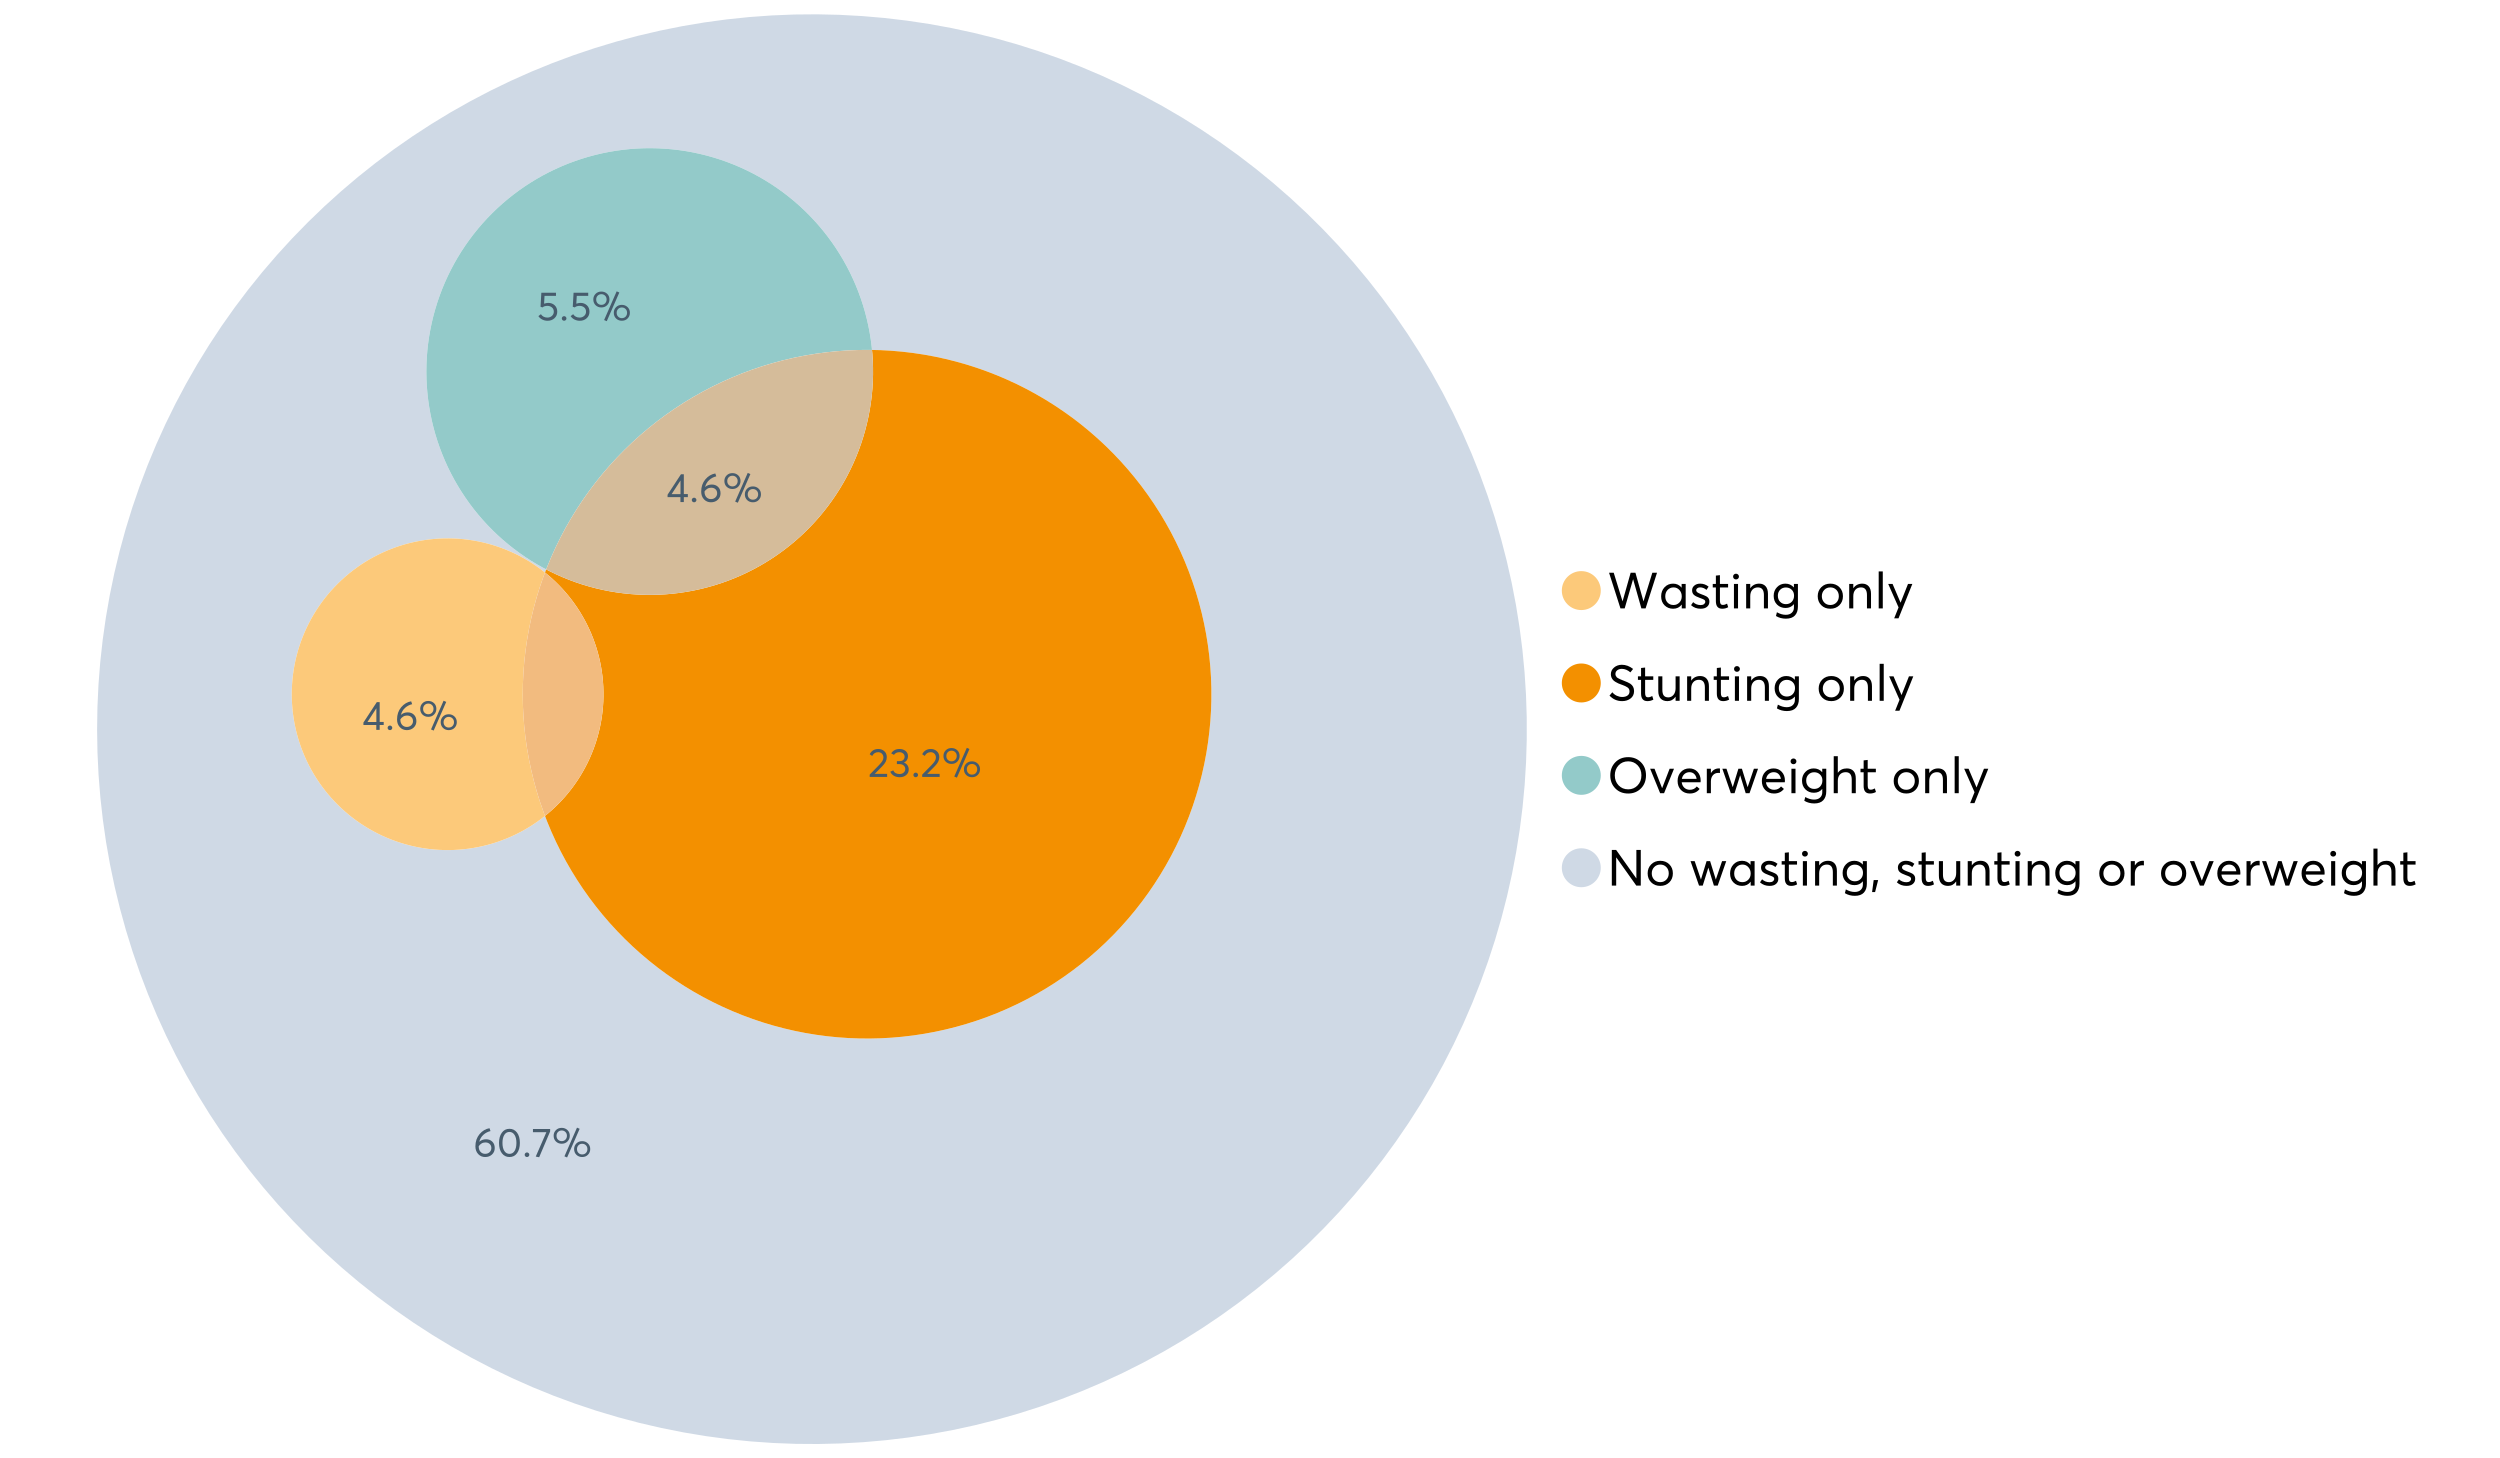 <?xml version="1.0" encoding="UTF-8"?>
<svg xmlns="http://www.w3.org/2000/svg" xmlns:xlink="http://www.w3.org/1999/xlink" width="1234.286pt" height="720pt" viewBox="0 0 1234.286 720" version="1.1">
<defs>
<g>
<symbol overflow="visible" id="glyph0-0">
<path style="stroke:none;" d=""/>
</symbol>
<symbol overflow="visible" id="glyph0-1">
<path style="stroke:none;" d="M 22.234 -17.609 L 24.547 -17.609 L 18.906 0 L 16.828 0 L 12.75 -14.438 L 12.734 -14.438 L 8.578 0 L 6.5 0 L 0.875 -17.609 L 3.172 -17.609 L 7.516 -3.547 L 7.562 -3.547 L 11.531 -17.609 L 13.891 -17.609 L 17.859 -3.5 L 17.891 -3.5 Z M 22.234 -17.609 "/>
</symbol>
<symbol overflow="visible" id="glyph0-2">
<path style="stroke:none;" d="M 11.297 -12.078 L 13.297 -12.078 L 13.297 0 L 11.359 0 L 11.359 -1.906 L 11.344 -1.906 C 10.312 -0.531 8.906 0.156 7.125 0.156 C 5.414 0.156 4 -0.406 2.875 -1.531 C 1.75 -2.656 1.188 -4.129 1.188 -5.953 C 1.188 -7.742 1.742 -9.238 2.859 -10.438 C 3.984 -11.633 5.395 -12.234 7.094 -12.234 C 8.812 -12.234 10.203 -11.578 11.266 -10.266 L 11.297 -10.266 Z M 7.297 -1.688 C 8.422 -1.688 9.379 -2.086 10.172 -2.891 C 10.961 -3.691 11.359 -4.711 11.359 -5.953 C 11.359 -7.191 10.973 -8.238 10.203 -9.094 C 9.441 -9.945 8.477 -10.375 7.312 -10.375 C 6.156 -10.375 5.18 -9.961 4.391 -9.141 C 3.609 -8.328 3.219 -7.266 3.219 -5.953 C 3.219 -4.711 3.594 -3.691 4.344 -2.891 C 5.102 -2.086 6.086 -1.688 7.297 -1.688 Z M 7.297 -1.688 "/>
</symbol>
<symbol overflow="visible" id="glyph0-3">
<path style="stroke:none;" d="M 5.609 0.156 C 3.734 0.156 2.156 -0.426 0.875 -1.594 L 1.906 -3.094 C 2.945 -2.133 4.18 -1.656 5.609 -1.656 C 6.305 -1.656 6.859 -1.812 7.266 -2.125 C 7.68 -2.445 7.891 -2.832 7.891 -3.281 C 7.891 -3.738 7.688 -4.086 7.281 -4.328 C 6.875 -4.566 6.164 -4.859 5.156 -5.203 C 5.094 -5.223 5.047 -5.242 5.016 -5.266 C 3.836 -5.672 2.938 -6.141 2.312 -6.672 C 1.695 -7.203 1.391 -7.973 1.391 -8.984 C 1.391 -9.91 1.766 -10.68 2.516 -11.297 C 3.266 -11.922 4.223 -12.234 5.391 -12.234 C 6.922 -12.234 8.301 -11.738 9.531 -10.75 L 8.484 -9.156 C 7.523 -9.977 6.457 -10.391 5.281 -10.391 C 4.801 -10.391 4.367 -10.258 3.984 -10 C 3.609 -9.738 3.422 -9.398 3.422 -8.984 C 3.422 -8.555 3.609 -8.207 3.984 -7.938 C 4.359 -7.676 4.93 -7.395 5.703 -7.094 C 5.836 -7.039 6.082 -6.945 6.438 -6.812 C 6.789 -6.688 7.023 -6.598 7.141 -6.547 C 7.254 -6.492 7.453 -6.406 7.734 -6.281 C 8.016 -6.164 8.207 -6.078 8.312 -6.016 C 8.414 -5.961 8.566 -5.867 8.766 -5.734 C 8.973 -5.598 9.113 -5.477 9.188 -5.375 C 9.258 -5.281 9.359 -5.148 9.484 -4.984 C 9.609 -4.816 9.695 -4.656 9.75 -4.5 C 9.801 -4.344 9.844 -4.16 9.875 -3.953 C 9.906 -3.742 9.922 -3.523 9.922 -3.297 C 9.922 -2.305 9.547 -1.484 8.797 -0.828 C 8.055 -0.172 6.992 0.156 5.609 0.156 Z M 5.609 0.156 "/>
</symbol>
<symbol overflow="visible" id="glyph0-4">
<path style="stroke:none;" d="M 5.328 0.156 C 3.234 0.156 2.188 -1.094 2.188 -3.594 L 2.188 -10.344 L 0.641 -10.344 L 0.641 -12.078 L 2.188 -12.078 L 2.188 -16.203 L 4.188 -16.422 L 4.188 -12.078 L 8.219 -12.078 L 8.219 -10.344 L 4.188 -10.344 L 4.188 -3.891 C 4.188 -3.148 4.297 -2.602 4.516 -2.25 C 4.742 -1.906 5.133 -1.734 5.688 -1.734 C 6.312 -1.734 6.988 -1.941 7.719 -2.359 L 8.266 -0.594 C 7.367 -0.094 6.391 0.156 5.328 0.156 Z M 5.328 0.156 "/>
</symbol>
<symbol overflow="visible" id="glyph0-5">
<path style="stroke:none;" d="M 3.094 -14.312 C 2.688 -14.312 2.344 -14.445 2.062 -14.719 C 1.789 -15 1.656 -15.336 1.656 -15.734 C 1.656 -16.129 1.789 -16.461 2.062 -16.734 C 2.344 -17.004 2.688 -17.141 3.094 -17.141 C 3.5 -17.141 3.844 -17 4.125 -16.719 C 4.406 -16.438 4.547 -16.109 4.547 -15.734 C 4.547 -15.336 4.406 -15 4.125 -14.719 C 3.844 -14.445 3.5 -14.312 3.094 -14.312 Z M 2.078 0 L 2.078 -12.078 L 4.094 -12.078 L 4.094 0 Z M 2.078 0 "/>
</symbol>
<symbol overflow="visible" id="glyph0-6">
<path style="stroke:none;" d="M 8.344 -12.234 C 9.676 -12.234 10.727 -11.805 11.5 -10.953 C 12.281 -10.098 12.672 -8.836 12.672 -7.172 L 12.672 0 L 10.672 0 L 10.672 -6.594 C 10.672 -9.113 9.688 -10.375 7.719 -10.375 C 6.562 -10.375 5.641 -9.988 4.953 -9.219 C 4.266 -8.445 3.922 -7.383 3.922 -6.031 L 3.922 0 L 1.906 0 L 1.906 -12.078 L 3.922 -12.078 L 3.922 -9.969 L 3.938 -9.969 C 5 -11.477 6.469 -12.234 8.344 -12.234 Z M 8.344 -12.234 "/>
</symbol>
<symbol overflow="visible" id="glyph0-7">
<path style="stroke:none;" d="M 11.094 -12.078 L 13.078 -12.078 L 13.078 -0.922 C 13.078 0.93 12.594 2.391 11.625 3.453 C 10.656 4.523 9.16 5.062 7.141 5.062 C 5.328 5.062 3.691 4.625 2.234 3.75 L 2.703 1.891 C 4.211 2.734 5.66 3.156 7.047 3.156 C 8.348 3.156 9.348 2.816 10.047 2.141 C 10.754 1.473 11.109 0.629 11.109 -0.391 L 11.109 -2.078 L 11.062 -2.078 C 10.051 -0.836 8.688 -0.219 6.969 -0.219 C 5.312 -0.219 3.922 -0.77 2.797 -1.875 C 1.672 -2.988 1.109 -4.43 1.109 -6.203 C 1.109 -7.922 1.66 -9.352 2.766 -10.5 C 3.867 -11.656 5.238 -12.234 6.875 -12.234 C 8.57 -12.234 9.961 -11.617 11.047 -10.391 L 11.094 -10.391 Z M 7.125 -2.109 C 8.332 -2.109 9.305 -2.5 10.047 -3.281 C 10.797 -4.07 11.172 -5.078 11.172 -6.297 C 11.172 -7.492 10.785 -8.469 10.016 -9.219 C 9.242 -9.969 8.281 -10.344 7.125 -10.344 C 5.977 -10.344 5.031 -9.957 4.281 -9.188 C 3.539 -8.426 3.172 -7.457 3.172 -6.281 C 3.172 -5.02 3.551 -4.008 4.312 -3.25 C 5.07 -2.488 6.008 -2.109 7.125 -2.109 Z M 7.125 -2.109 "/>
</symbol>
<symbol overflow="visible" id="glyph0-8">
<path style="stroke:none;" d=""/>
</symbol>
<symbol overflow="visible" id="glyph0-9">
<path style="stroke:none;" d="M 7.422 0.156 C 5.566 0.156 4.062 -0.43 2.906 -1.609 C 1.75 -2.785 1.172 -4.258 1.172 -6.031 C 1.172 -7.801 1.75 -9.273 2.906 -10.453 C 4.062 -11.641 5.566 -12.234 7.422 -12.234 C 9.203 -12.234 10.68 -11.656 11.859 -10.5 C 13.035 -9.344 13.625 -7.852 13.625 -6.031 C 13.625 -4.207 13.035 -2.719 11.859 -1.562 C 10.68 -0.414 9.203 0.156 7.422 0.156 Z M 7.422 -1.688 C 8.598 -1.688 9.586 -2.094 10.391 -2.906 C 11.191 -3.727 11.594 -4.77 11.594 -6.031 C 11.594 -7.301 11.191 -8.344 10.391 -9.156 C 9.598 -9.969 8.609 -10.375 7.422 -10.375 C 6.18 -10.375 5.164 -9.953 4.375 -9.109 C 3.594 -8.273 3.203 -7.242 3.203 -6.016 C 3.203 -4.797 3.594 -3.77 4.375 -2.938 C 5.164 -2.102 6.18 -1.688 7.422 -1.688 Z M 7.422 -1.688 "/>
</symbol>
<symbol overflow="visible" id="glyph0-10">
<path style="stroke:none;" d="M 2.078 0 L 2.078 -18.266 L 4.094 -18.266 L 4.094 0 Z M 2.078 0 "/>
</symbol>
<symbol overflow="visible" id="glyph0-11">
<path style="stroke:none;" d="M 10.344 -12.078 L 12.484 -12.078 L 5.656 4.906 L 3.516 4.906 L 5.688 -0.5 L 0.578 -12.078 L 2.734 -12.078 L 6.656 -2.875 L 6.703 -2.875 Z M 10.344 -12.078 "/>
</symbol>
<symbol overflow="visible" id="glyph0-12">
<path style="stroke:none;" d="M 7.344 0.156 C 4.875 0.156 2.789 -0.754 1.094 -2.578 L 2.484 -4.219 C 3.098 -3.457 3.844 -2.879 4.719 -2.484 C 5.594 -2.086 6.477 -1.891 7.375 -1.891 C 8.457 -1.891 9.328 -2.129 9.984 -2.609 C 10.641 -3.086 10.969 -3.75 10.969 -4.594 C 10.969 -5.051 10.891 -5.445 10.734 -5.781 C 10.578 -6.113 10.305 -6.406 9.922 -6.656 C 9.547 -6.914 9.176 -7.125 8.812 -7.281 C 8.457 -7.438 7.953 -7.641 7.297 -7.891 C 7.18 -7.941 7.086 -7.973 7.016 -7.984 C 6.367 -8.223 5.844 -8.426 5.438 -8.594 C 5.039 -8.77 4.582 -9.016 4.062 -9.328 C 3.539 -9.641 3.133 -9.957 2.844 -10.281 C 2.551 -10.602 2.297 -11.008 2.078 -11.5 C 1.867 -11.988 1.766 -12.531 1.766 -13.125 C 1.766 -14.438 2.285 -15.535 3.328 -16.422 C 4.367 -17.316 5.641 -17.773 7.141 -17.797 C 9.129 -17.797 10.992 -17.109 12.734 -15.734 L 11.406 -14.047 C 10.039 -15.203 8.617 -15.781 7.141 -15.781 C 6.285 -15.781 5.551 -15.551 4.938 -15.094 C 4.32 -14.645 4.016 -14.02 4.016 -13.219 C 4.016 -12.895 4.082 -12.594 4.219 -12.312 C 4.352 -12.039 4.5 -11.816 4.656 -11.641 C 4.82 -11.473 5.113 -11.281 5.531 -11.062 C 5.945 -10.852 6.273 -10.691 6.516 -10.578 C 6.754 -10.473 7.172 -10.305 7.766 -10.078 C 9.586 -9.379 10.785 -8.832 11.359 -8.438 C 12.598 -7.594 13.219 -6.383 13.219 -4.812 C 13.219 -3.258 12.645 -2.039 11.5 -1.156 C 10.352 -0.281 8.969 0.156 7.344 0.156 Z M 7.344 0.156 "/>
</symbol>
<symbol overflow="visible" id="glyph0-13">
<path style="stroke:none;" d="M 10.203 -12.078 L 12.203 -12.078 L 12.203 0 L 10.203 0 L 10.203 -2.016 L 10.172 -2.016 C 9.16 -0.566 7.836 0.156 6.203 0.156 C 4.766 0.156 3.645 -0.258 2.844 -1.094 C 2.051 -1.938 1.656 -3.203 1.656 -4.891 L 1.656 -12.078 L 3.672 -12.078 L 3.672 -5.453 C 3.672 -4.117 3.914 -3.156 4.406 -2.562 C 4.895 -1.977 5.633 -1.688 6.625 -1.688 C 7.613 -1.688 8.457 -2.094 9.156 -2.906 C 9.852 -3.727 10.203 -4.836 10.203 -6.234 Z M 10.203 -12.078 "/>
</symbol>
<symbol overflow="visible" id="glyph0-14">
<path style="stroke:none;" d="M 10.328 0.156 C 7.711 0.156 5.582 -0.691 3.938 -2.391 C 2.289 -4.086 1.469 -6.223 1.469 -8.797 C 1.469 -11.379 2.289 -13.523 3.938 -15.234 C 5.582 -16.941 7.711 -17.797 10.328 -17.797 C 12.836 -17.797 14.926 -16.961 16.594 -15.297 C 18.27 -13.629 19.109 -11.469 19.109 -8.812 C 19.109 -6.164 18.27 -4.008 16.594 -2.344 C 14.926 -0.676 12.836 0.156 10.328 0.156 Z M 10.328 -1.906 C 12.172 -1.906 13.719 -2.555 14.969 -3.859 C 16.219 -5.16 16.844 -6.812 16.844 -8.812 C 16.844 -10.82 16.219 -12.477 14.969 -13.781 C 13.719 -15.082 12.172 -15.734 10.328 -15.734 C 8.391 -15.734 6.801 -15.066 5.562 -13.734 C 4.32 -12.398 3.703 -10.754 3.703 -8.797 C 3.703 -6.848 4.32 -5.211 5.562 -3.891 C 6.801 -2.566 8.391 -1.906 10.328 -1.906 Z M 10.328 -1.906 "/>
</symbol>
<symbol overflow="visible" id="glyph0-15">
<path style="stroke:none;" d="M 10.203 -12.078 L 12.375 -12.078 L 7.469 0 L 5.531 0 L 0.594 -12.078 L 2.75 -12.078 L 6.469 -2.562 L 6.547 -2.562 Z M 10.203 -12.078 "/>
</symbol>
<symbol overflow="visible" id="glyph0-16">
<path style="stroke:none;" d="M 12.562 -6.234 C 12.562 -6.098 12.551 -5.922 12.531 -5.703 L 12.5 -5.406 L 3.203 -5.406 C 3.336 -4.281 3.77 -3.379 4.5 -2.703 C 5.238 -2.023 6.156 -1.688 7.25 -1.688 C 8.656 -1.688 9.785 -2.234 10.641 -3.328 L 12.062 -2.109 C 10.883 -0.598 9.254 0.156 7.172 0.156 C 5.43 0.156 3.992 -0.414 2.859 -1.562 C 1.734 -2.719 1.172 -4.207 1.172 -6.031 C 1.172 -7.832 1.719 -9.316 2.812 -10.484 C 3.914 -11.648 5.297 -12.234 6.953 -12.234 C 8.617 -12.234 9.969 -11.672 11 -10.547 C 12.039 -9.422 12.562 -7.984 12.562 -6.234 Z M 9.406 -9.469 C 8.789 -10.07 8.004 -10.375 7.047 -10.375 C 6.086 -10.375 5.266 -10.078 4.578 -9.484 C 3.891 -8.898 3.457 -8.098 3.281 -7.078 L 10.562 -7.078 C 10.406 -8.078 10.02 -8.875 9.406 -9.469 Z M 9.406 -9.469 "/>
</symbol>
<symbol overflow="visible" id="glyph0-17">
<path style="stroke:none;" d="M 7.891 -12.234 C 8.141 -12.234 8.305 -12.223 8.391 -12.203 L 8.391 -9.969 C 8.023 -10.008 7.758 -10.031 7.594 -10.031 C 6.469 -10.031 5.57 -9.641 4.906 -8.859 C 4.25 -8.078 3.922 -7.066 3.922 -5.828 L 3.922 0 L 1.906 0 L 1.906 -12.078 L 3.922 -12.078 L 3.922 -9.953 L 3.938 -9.953 C 4.883 -11.473 6.203 -12.234 7.891 -12.234 Z M 7.891 -12.234 "/>
</symbol>
<symbol overflow="visible" id="glyph0-18">
<path style="stroke:none;" d="M 16.297 -12.078 L 18.344 -12.078 L 14.141 0 L 12.25 0 L 9.531 -8.812 L 9.5 -8.812 L 6.75 0 L 4.906 0 L 0.719 -12.078 L 2.75 -12.078 L 5.828 -3.047 L 5.875 -3.047 L 8.641 -12.078 L 10.375 -12.078 L 13.172 -3.047 L 13.219 -3.047 Z M 16.297 -12.078 "/>
</symbol>
<symbol overflow="visible" id="glyph0-19">
<path style="stroke:none;" d="M 8.406 -12.234 C 9.781 -12.234 10.852 -11.816 11.625 -10.984 C 12.406 -10.16 12.797 -8.914 12.797 -7.25 L 12.797 0 L 10.797 0 L 10.797 -6.672 C 10.797 -9.141 9.812 -10.375 7.844 -10.375 C 6.633 -10.375 5.676 -9.992 4.969 -9.234 C 4.27 -8.473 3.922 -7.422 3.922 -6.078 L 3.922 0 L 1.906 0 L 1.906 -18.266 L 3.922 -18.266 L 3.922 -10.094 L 3.969 -10.094 C 4.977 -11.52 6.457 -12.234 8.406 -12.234 Z M 8.406 -12.234 "/>
</symbol>
<symbol overflow="visible" id="glyph0-20">
<path style="stroke:none;" d="M 14.359 -17.609 L 16.531 -17.609 L 16.531 0 L 14.312 0 L 4.438 -13.891 L 4.391 -13.891 L 4.391 0 L 2.234 0 L 2.234 -17.609 L 4.359 -17.609 L 14.312 -3.578 L 14.359 -3.578 Z M 14.359 -17.609 "/>
</symbol>
<symbol overflow="visible" id="glyph0-21">
<path style="stroke:none;" d="M 0.797 3.219 L 1.594 -2.734 L 3.797 -2.734 L 2.281 3.219 Z M 0.797 3.219 "/>
</symbol>
<symbol overflow="visible" id="glyph1-0">
<path style="stroke:none;" d=""/>
</symbol>
<symbol overflow="visible" id="glyph1-1">
<path style="stroke:none;" d="M 6.984 0 L 6.984 -2.406 L 0.625 -2.406 L 0.625 -3.609 L 7.234 -13.703 L 8.656 -13.703 L 8.656 -3.922 L 10.641 -3.922 L 10.641 -2.406 L 8.656 -2.406 L 8.656 0 Z M 2.625 -3.891 L 7.016 -3.891 L 7.016 -10.641 Z M 2.625 -3.891 "/>
</symbol>
<symbol overflow="visible" id="glyph1-2">
<path style="stroke:none;" d="M 2.406 0.125 C 2.07 0.125 1.797 0.016 1.578 -0.203 C 1.359 -0.422 1.25 -0.688 1.25 -1 C 1.25 -1.312 1.359 -1.578 1.578 -1.797 C 1.797 -2.023 2.07 -2.141 2.406 -2.141 C 2.719 -2.141 2.984 -2.023 3.203 -1.797 C 3.43 -1.578 3.547 -1.312 3.547 -1 C 3.547 -0.688 3.43 -0.422 3.203 -0.203 C 2.984 0.016 2.719 0.125 2.406 0.125 Z M 2.406 0.125 "/>
</symbol>
<symbol overflow="visible" id="glyph1-3">
<path style="stroke:none;" d="M 6.375 -8.641 C 7.625 -8.641 8.645 -8.25 9.438 -7.469 C 10.238 -6.688 10.641 -5.625 10.641 -4.281 C 10.641 -3.02 10.191 -1.969 9.297 -1.125 C 8.398 -0.289 7.273 0.125 5.922 0.125 C 4.535 0.125 3.383 -0.363 2.469 -1.344 C 1.551 -2.332 1.094 -3.602 1.094 -5.156 C 1.094 -7.531 1.773 -9.535 3.141 -11.172 C 4.516 -12.805 6.156 -13.785 8.062 -14.109 L 8.547 -12.688 C 7.223 -12.375 6.062 -11.77 5.062 -10.875 C 4.062 -9.988 3.379 -8.836 3.016 -7.422 L 3.031 -7.422 C 3.914 -8.234 5.031 -8.641 6.375 -8.641 Z M 5.906 -1.453 C 6.801 -1.453 7.535 -1.727 8.109 -2.281 C 8.68 -2.832 8.969 -3.508 8.969 -4.312 C 8.969 -5.145 8.695 -5.812 8.156 -6.312 C 7.625 -6.82 6.906 -7.078 6 -7.078 C 5.281 -7.078 4.641 -6.895 4.078 -6.531 C 3.516 -6.176 3.066 -5.734 2.734 -5.203 L 2.734 -5.062 C 2.734 -3.988 3.023 -3.117 3.609 -2.453 C 4.203 -1.785 4.969 -1.453 5.906 -1.453 Z M 5.906 -1.453 "/>
</symbol>
<symbol overflow="visible" id="glyph1-4">
<path style="stroke:none;" d="M 7.531 0.344 L 6.219 -0.219 L 12.422 -14.391 L 13.734 -13.812 Z M 4.859 -6.438 C 3.742 -6.438 2.801 -6.801 2.031 -7.531 C 1.27 -8.27 0.891 -9.223 0.891 -10.391 C 0.891 -11.473 1.258 -12.391 2 -13.141 C 2.738 -13.898 3.691 -14.281 4.859 -14.281 C 5.984 -14.281 6.93 -13.922 7.703 -13.203 C 8.473 -12.484 8.859 -11.547 8.859 -10.391 C 8.859 -9.285 8.484 -8.348 7.734 -7.578 C 6.992 -6.816 6.035 -6.438 4.859 -6.438 Z M 4.891 -7.719 C 5.641 -7.719 6.254 -7.973 6.734 -8.484 C 7.211 -8.992 7.453 -9.625 7.453 -10.375 C 7.453 -11.145 7.203 -11.77 6.703 -12.25 C 6.211 -12.738 5.609 -12.984 4.891 -12.984 C 4.129 -12.984 3.508 -12.734 3.031 -12.234 C 2.551 -11.734 2.312 -11.113 2.312 -10.375 C 2.312 -9.582 2.555 -8.941 3.047 -8.453 C 3.535 -7.961 4.148 -7.719 4.891 -7.719 Z M 14.969 0.125 C 13.852 0.125 12.91 -0.238 12.141 -0.969 C 11.379 -1.707 11 -2.656 11 -3.812 C 11 -4.895 11.367 -5.816 12.109 -6.578 C 12.859 -7.336 13.812 -7.719 14.969 -7.719 C 16.082 -7.719 17.023 -7.348 17.797 -6.609 C 18.566 -5.879 18.953 -4.945 18.953 -3.812 C 18.953 -2.707 18.582 -1.773 17.844 -1.016 C 17.113 -0.254 16.156 0.125 14.969 0.125 Z M 14.969 -1.156 C 15.738 -1.156 16.363 -1.406 16.844 -1.906 C 17.32 -2.414 17.562 -3.039 17.562 -3.781 C 17.562 -4.57 17.312 -5.207 16.812 -5.688 C 16.312 -6.176 15.695 -6.422 14.969 -6.422 C 14.219 -6.422 13.602 -6.164 13.125 -5.656 C 12.656 -5.156 12.422 -4.531 12.422 -3.781 C 12.422 -3.008 12.664 -2.379 13.156 -1.891 C 13.645 -1.398 14.25 -1.156 14.969 -1.156 Z M 14.969 -1.156 "/>
</symbol>
<symbol overflow="visible" id="glyph1-5">
<path style="stroke:none;" d="M 6.266 0.125 C 4.734 0.125 3.488 -0.488 2.531 -1.719 C 1.582 -2.945 1.109 -4.656 1.109 -6.844 C 1.109 -8.914 1.566 -10.594 2.484 -11.875 C 3.41 -13.164 4.672 -13.812 6.266 -13.812 C 7.785 -13.812 9.02 -13.195 9.969 -11.969 C 10.926 -10.738 11.406 -9.031 11.406 -6.844 C 11.406 -4.77 10.945 -3.086 10.031 -1.797 C 9.125 -0.516 7.867 0.125 6.266 0.125 Z M 6.266 -1.438 C 7.348 -1.438 8.191 -1.922 8.797 -2.891 C 9.398 -3.859 9.703 -5.176 9.703 -6.844 C 9.703 -8.551 9.383 -9.879 8.75 -10.828 C 8.125 -11.785 7.297 -12.266 6.266 -12.266 C 5.18 -12.266 4.332 -11.773 3.719 -10.797 C 3.113 -9.816 2.812 -8.5 2.812 -6.844 C 2.812 -5.133 3.125 -3.805 3.75 -2.859 C 4.383 -1.91 5.223 -1.438 6.266 -1.438 Z M 6.266 -1.438 "/>
</symbol>
<symbol overflow="visible" id="glyph1-6">
<path style="stroke:none;" d="M 0.531 -13.703 L 9.016 -13.703 L 9.016 -12.516 L 3.594 0.234 L 1.906 -0.094 L 7.156 -12.141 L 0.531 -12.141 Z M 0.531 -13.703 "/>
</symbol>
<symbol overflow="visible" id="glyph1-7">
<path style="stroke:none;" d="M 3.328 -1.531 L 9.406 -1.531 L 9.406 0 L 0.797 0 L 0.781 -1.156 L 5.469 -5.938 C 6.156 -6.656 6.676 -7.289 7.031 -7.844 C 7.383 -8.406 7.562 -8.992 7.562 -9.609 C 7.562 -10.367 7.32 -10.992 6.844 -11.484 C 6.363 -11.984 5.742 -12.234 4.984 -12.234 C 3.672 -12.234 2.688 -11.613 2.031 -10.375 L 0.797 -11.219 C 1.672 -12.945 3.098 -13.812 5.078 -13.812 C 6.223 -13.812 7.203 -13.445 8.016 -12.719 C 8.828 -11.988 9.234 -11.016 9.234 -9.797 C 9.234 -9.004 9.051 -8.25 8.688 -7.531 C 8.332 -6.812 7.734 -6.031 6.891 -5.188 L 3.328 -1.578 Z M 3.328 -1.531 "/>
</symbol>
<symbol overflow="visible" id="glyph1-8">
<path style="stroke:none;" d="M 7.344 -7.094 C 8.07 -6.812 8.641 -6.375 9.047 -5.781 C 9.461 -5.188 9.672 -4.484 9.672 -3.672 C 9.672 -2.555 9.25 -1.645 8.406 -0.938 C 7.57 -0.227 6.52 0.125 5.25 0.125 C 4.113 0.125 3.133 -0.117 2.312 -0.609 C 1.5 -1.109 0.914 -1.77 0.562 -2.594 L 2.016 -3.266 C 2.555 -2.055 3.598 -1.453 5.141 -1.453 C 5.941 -1.453 6.613 -1.68 7.156 -2.141 C 7.695 -2.598 7.969 -3.191 7.969 -3.922 C 7.969 -4.617 7.707 -5.195 7.188 -5.656 C 6.676 -6.125 5.938 -6.359 4.969 -6.359 L 3.828 -6.359 L 3.828 -7.828 L 5.156 -7.828 C 5.988 -7.828 6.609 -8.035 7.016 -8.453 C 7.43 -8.867 7.641 -9.391 7.641 -10.016 C 7.641 -10.672 7.391 -11.203 6.891 -11.609 C 6.398 -12.023 5.789 -12.234 5.062 -12.234 C 3.883 -12.234 2.992 -11.789 2.391 -10.906 L 1.031 -11.641 C 1.406 -12.305 1.941 -12.832 2.641 -13.219 C 3.336 -13.613 4.16 -13.812 5.109 -13.812 C 6.316 -13.812 7.316 -13.488 8.109 -12.844 C 8.91 -12.195 9.312 -11.328 9.312 -10.234 C 9.312 -9.555 9.141 -8.941 8.797 -8.391 C 8.453 -7.836 7.969 -7.414 7.344 -7.125 Z M 7.344 -7.094 "/>
</symbol>
<symbol overflow="visible" id="glyph1-9">
<path style="stroke:none;" d="M 5.688 -8.688 C 6.945 -8.688 8 -8.289 8.844 -7.5 C 9.688 -6.707 10.109 -5.648 10.109 -4.328 C 10.109 -3.023 9.648 -1.953 8.734 -1.109 C 7.816 -0.273 6.688 0.141 5.344 0.141 C 4.395 0.141 3.52 -0.062 2.719 -0.469 C 1.914 -0.875 1.273 -1.438 0.797 -2.156 L 2.047 -3.109 C 2.367 -2.586 2.805 -2.176 3.359 -1.875 C 3.91 -1.582 4.531 -1.438 5.219 -1.438 C 6.113 -1.438 6.867 -1.711 7.484 -2.266 C 8.098 -2.816 8.406 -3.508 8.406 -4.344 C 8.406 -5.238 8.098 -5.941 7.484 -6.453 C 6.867 -6.961 6.125 -7.219 5.25 -7.219 C 4.207 -7.219 3.398 -6.961 2.828 -6.453 L 1.859 -6.766 L 2.25 -13.703 L 9.484 -13.703 L 9.484 -12.141 L 3.828 -12.141 L 3.609 -8.297 C 4.367 -8.555 5.062 -8.688 5.688 -8.688 Z M 5.688 -8.688 "/>
</symbol>
</g>
</defs>
<g id="surface20673">
<path style=" stroke:none;fill-rule:nonzero;fill:rgb(98.824%,78.824%,47.843%);fill-opacity:1;" d="M 790.324 291.582 C 790.324 296.891 786.02 301.195 780.711 301.195 C 775.398 301.195 771.094 296.891 771.094 291.582 C 771.094 286.273 775.398 281.969 780.711 281.969 C 786.02 281.969 790.324 286.273 790.324 291.582 "/>
<g style="fill:rgb(0%,0%,0%);fill-opacity:1;">
  <use xlink:href="#glyph0-1" x="793.543" y="300.387"/>
  <use xlink:href="#glyph0-2" x="818.944" y="300.387"/>
  <use xlink:href="#glyph0-3" x="834.026" y="300.387"/>
  <use xlink:href="#glyph0-4" x="844.965" y="300.387"/>
  <use xlink:href="#glyph0-5" x="853.994" y="300.387"/>
  <use xlink:href="#glyph0-6" x="860.195" y="300.387"/>
  <use xlink:href="#glyph0-7" x="874.583" y="300.387"/>
  <use xlink:href="#glyph0-8" x="889.441" y="300.387"/>
  <use xlink:href="#glyph0-9" x="896.263" y="300.387"/>
  <use xlink:href="#glyph0-6" x="911.072" y="300.387"/>
  <use xlink:href="#glyph0-10" x="925.459" y="300.387"/>
  <use xlink:href="#glyph0-11" x="931.66" y="300.387"/>
</g>
<path style=" stroke:none;fill-rule:nonzero;fill:rgb(95.294%,56.471%,0%);fill-opacity:1;" d="M 790.324 337.195 C 790.324 342.504 786.02 346.809 780.711 346.809 C 775.398 346.809 771.094 342.504 771.094 337.195 C 771.094 331.883 775.398 327.578 780.711 327.578 C 786.02 327.578 790.324 331.883 790.324 337.195 "/>
<g style="fill:rgb(0%,0%,0%);fill-opacity:1;">
  <use xlink:href="#glyph0-12" x="793.543" y="346"/>
  <use xlink:href="#glyph0-4" x="808.029" y="346"/>
  <use xlink:href="#glyph0-13" x="817.059" y="346"/>
  <use xlink:href="#glyph0-6" x="831.049" y="346"/>
  <use xlink:href="#glyph0-4" x="845.436" y="346"/>
  <use xlink:href="#glyph0-5" x="854.465" y="346"/>
  <use xlink:href="#glyph0-6" x="860.667" y="346"/>
  <use xlink:href="#glyph0-7" x="875.054" y="346"/>
  <use xlink:href="#glyph0-8" x="889.913" y="346"/>
  <use xlink:href="#glyph0-9" x="896.734" y="346"/>
  <use xlink:href="#glyph0-6" x="911.543" y="346"/>
  <use xlink:href="#glyph0-10" x="925.93" y="346"/>
  <use xlink:href="#glyph0-11" x="932.132" y="346"/>
</g>
<path style=" stroke:none;fill-rule:nonzero;fill:rgb(57.647%,79.216%,78.824%);fill-opacity:1;" d="M 790.324 382.805 C 790.324 388.117 786.02 392.422 780.711 392.422 C 775.398 392.422 771.094 388.117 771.094 382.805 C 771.094 377.496 775.398 373.191 780.711 373.191 C 786.02 373.191 790.324 377.496 790.324 382.805 "/>
<g style="fill:rgb(0%,0%,0%);fill-opacity:1;">
  <use xlink:href="#glyph0-14" x="793.543" y="391.613"/>
  <use xlink:href="#glyph0-15" x="814.107" y="391.613"/>
  <use xlink:href="#glyph0-16" x="827.08" y="391.613"/>
  <use xlink:href="#glyph0-17" x="840.773" y="391.613"/>
  <use xlink:href="#glyph0-18" x="849.628" y="391.613"/>
  <use xlink:href="#glyph0-16" x="868.679" y="391.613"/>
  <use xlink:href="#glyph0-5" x="882.372" y="391.613"/>
  <use xlink:href="#glyph0-7" x="888.573" y="391.613"/>
  <use xlink:href="#glyph0-19" x="903.432" y="391.613"/>
  <use xlink:href="#glyph0-4" x="917.918" y="391.613"/>
  <use xlink:href="#glyph0-8" x="926.947" y="391.613"/>
  <use xlink:href="#glyph0-9" x="933.769" y="391.613"/>
  <use xlink:href="#glyph0-6" x="948.578" y="391.613"/>
  <use xlink:href="#glyph0-10" x="962.965" y="391.613"/>
  <use xlink:href="#glyph0-11" x="969.166" y="391.613"/>
</g>
<path style=" stroke:none;fill-rule:nonzero;fill:rgb(81.176%,85.098%,89.804%);fill-opacity:1;" d="M 790.324 428.418 C 790.324 433.727 786.02 438.031 780.711 438.031 C 775.398 438.031 771.094 433.727 771.094 428.418 C 771.094 423.109 775.398 418.805 780.711 418.805 C 786.02 418.805 790.324 423.109 790.324 428.418 "/>
<g style="fill:rgb(0%,0%,0%);fill-opacity:1;">
  <use xlink:href="#glyph0-20" x="793.543" y="437.223"/>
  <use xlink:href="#glyph0-9" x="812.296" y="437.223"/>
  <use xlink:href="#glyph0-8" x="827.105" y="437.223"/>
  <use xlink:href="#glyph0-18" x="833.926" y="437.223"/>
  <use xlink:href="#glyph0-2" x="852.977" y="437.223"/>
  <use xlink:href="#glyph0-3" x="868.059" y="437.223"/>
  <use xlink:href="#glyph0-4" x="878.998" y="437.223"/>
  <use xlink:href="#glyph0-5" x="888.027" y="437.223"/>
  <use xlink:href="#glyph0-6" x="894.229" y="437.223"/>
  <use xlink:href="#glyph0-7" x="908.616" y="437.223"/>
  <use xlink:href="#glyph0-21" x="923.474" y="437.223"/>
  <use xlink:href="#glyph0-8" x="928.808" y="437.223"/>
  <use xlink:href="#glyph0-3" x="935.629" y="437.223"/>
  <use xlink:href="#glyph0-4" x="946.568" y="437.223"/>
  <use xlink:href="#glyph0-13" x="955.598" y="437.223"/>
  <use xlink:href="#glyph0-6" x="969.588" y="437.223"/>
  <use xlink:href="#glyph0-4" x="983.975" y="437.223"/>
  <use xlink:href="#glyph0-5" x="993.004" y="437.223"/>
  <use xlink:href="#glyph0-6" x="999.206" y="437.223"/>
  <use xlink:href="#glyph0-7" x="1013.593" y="437.223"/>
  <use xlink:href="#glyph0-8" x="1028.452" y="437.223"/>
  <use xlink:href="#glyph0-9" x="1035.273" y="437.223"/>
  <use xlink:href="#glyph0-17" x="1050.082" y="437.223"/>
  <use xlink:href="#glyph0-8" x="1058.938" y="437.223"/>
  <use xlink:href="#glyph0-9" x="1065.759" y="437.223"/>
  <use xlink:href="#glyph0-15" x="1080.568" y="437.223"/>
  <use xlink:href="#glyph0-16" x="1093.541" y="437.223"/>
  <use xlink:href="#glyph0-17" x="1107.234" y="437.223"/>
  <use xlink:href="#glyph0-18" x="1116.09" y="437.223"/>
  <use xlink:href="#glyph0-16" x="1135.14" y="437.223"/>
  <use xlink:href="#glyph0-5" x="1148.833" y="437.223"/>
  <use xlink:href="#glyph0-7" x="1155.034" y="437.223"/>
  <use xlink:href="#glyph0-19" x="1169.893" y="437.223"/>
  <use xlink:href="#glyph0-4" x="1184.379" y="437.223"/>
</g>
<path style=" stroke:none;fill-rule:nonzero;fill:rgb(81.176%,85.098%,89.804%);fill-opacity:1;" d="M 415.133 712.652 L 426.258 712.027 L 437.359 711.051 L 448.422 709.723 L 459.438 708.051 L 470.395 706.027 L 481.285 703.66 L 492.094 700.949 L 502.812 697.902 L 513.43 694.516 L 523.934 690.793 L 534.312 686.746 L 544.562 682.371 L 554.668 677.672 L 564.617 672.66 L 574.406 667.336 L 584.023 661.703 L 593.457 655.77 L 602.695 649.543 L 611.738 643.027 L 620.566 636.23 L 629.176 629.16 L 637.562 621.816 L 645.707 614.215 L 653.609 606.359 L 661.262 598.258 L 668.652 589.918 L 675.777 581.352 L 682.629 572.562 L 689.199 563.562 L 695.48 554.359 L 701.469 544.961 L 707.16 535.379 L 712.543 525.625 L 717.617 515.703 L 722.375 505.625 L 726.812 495.402 L 730.922 485.047 L 734.707 474.566 L 738.156 463.969 L 741.27 453.27 L 744.047 442.48 L 746.477 431.605 L 748.566 420.66 L 750.309 409.652 L 751.703 398.598 L 752.746 387.504 L 753.438 376.379 L 753.777 365.242 L 753.77 354.098 L 753.406 342.961 L 752.691 331.84 L 751.629 320.75 L 750.215 309.695 L 748.453 298.691 L 746.344 287.75 L 743.891 276.883 L 741.098 266.094 L 737.961 255.402 L 734.492 244.812 L 730.688 234.336 L 726.559 223.988 L 722.102 213.773 L 717.324 203.707 L 712.234 193.797 L 706.832 184.051 L 701.125 174.477 L 695.117 165.094 L 688.82 155.902 L 682.234 146.914 L 675.367 138.137 L 668.227 129.582 L 660.816 121.258 L 653.152 113.172 L 645.234 105.328 L 637.07 97.742 L 628.676 90.418 L 620.051 83.359 L 611.207 76.578 L 602.156 70.078 L 592.902 63.871 L 583.461 57.957 L 573.836 52.344 L 564.035 47.035 L 554.074 42.039 L 543.961 37.363 L 533.703 33.008 L 523.316 28.977 L 512.805 25.277 L 502.18 21.91 L 491.457 18.879 L 480.645 16.191 L 469.75 13.844 L 458.789 11.844 L 447.77 10.188 L 436.703 8.883 L 425.602 7.926 L 414.473 7.32 L 403.332 7.066 L 392.191 7.164 L 381.059 7.617 L 369.941 8.418 L 358.859 9.57 L 347.816 11.07 L 336.828 12.918 L 325.902 15.113 L 315.055 17.652 L 304.289 20.531 L 293.621 23.75 L 283.059 27.305 L 272.613 31.191 L 262.297 35.402 L 252.121 39.938 L 242.09 44.793 L 232.219 49.965 L 222.516 55.441 L 212.992 61.227 L 203.652 67.305 L 194.512 73.676 L 185.574 80.336 L 176.855 87.27 L 168.355 94.48 L 160.09 101.953 L 152.062 109.684 L 144.285 117.66 L 136.762 125.883 L 129.504 134.336 L 122.516 143.016 L 115.805 151.91 L 109.375 161.016 L 103.242 170.316 L 97.402 179.805 L 91.863 189.477 L 86.633 199.316 L 81.719 209.316 L 77.121 219.469 L 72.844 229.758 L 68.898 240.18 L 65.281 250.719 L 61.996 261.367 L 59.055 272.113 L 56.449 282.949 L 54.188 293.859 L 52.273 304.836 L 50.707 315.871 L 49.488 326.945 L 48.617 338.055 L 48.102 349.188 L 47.938 360.328 L 48.121 371.469 L 48.66 382.602 L 49.551 393.707 L 50.789 404.781 L 52.375 415.812 L 54.312 426.785 L 56.594 437.691 L 59.219 448.523 L 62.184 459.266 L 65.484 469.906 L 69.121 480.441 L 73.09 490.852 L 77.383 501.137 L 82 511.277 L 86.934 521.27 L 92.184 531.098 L 97.738 540.758 L 103.594 550.238 L 109.75 559.527 L 116.191 568.621 L 122.918 577.504 L 129.926 586.168 L 137.199 594.609 L 144.738 602.816 L 152.531 610.781 L 160.57 618.496 L 168.852 625.953 L 177.363 633.145 L 186.098 640.066 L 195.047 646.707 L 204.199 653.062 L 213.547 659.125 L 223.086 664.891 L 232.797 670.352 L 242.68 675.5 L 252.719 680.336 L 262.902 684.855 L 273.227 689.051 L 283.68 692.914 L 294.246 696.449 L 304.922 699.648 L 315.691 702.508 L 326.547 705.023 L 337.477 707.199 L 348.469 709.027 L 359.512 710.508 L 370.598 711.641 L 381.715 712.422 L 392.848 712.852 L 403.992 712.926 Z M 424.223 512.703 L 418.859 512.496 L 413.504 512.121 L 408.164 511.578 L 402.844 510.863 L 397.551 509.984 L 392.285 508.934 L 387.059 507.723 L 381.871 506.344 L 376.73 504.805 L 371.641 503.102 L 366.605 501.238 L 361.633 499.219 L 356.727 497.043 L 351.891 494.715 L 347.129 492.234 L 342.453 489.602 L 337.859 486.828 L 333.355 483.906 L 328.945 480.844 L 324.637 477.645 L 320.43 474.312 L 316.328 470.848 L 312.34 467.258 L 308.469 463.543 L 304.715 459.703 L 301.082 455.75 L 297.578 451.688 L 294.207 447.512 L 290.965 443.234 L 287.859 438.855 L 284.898 434.379 L 282.074 429.812 L 279.398 425.16 L 276.871 420.426 L 274.496 415.613 L 272.273 410.727 L 270.203 405.773 L 269.078 402.824 L 268.895 402.977 L 266.969 404.457 L 265 405.879 L 262.984 407.234 L 260.926 408.527 L 258.832 409.758 L 256.695 410.918 L 254.527 412.012 L 252.324 413.035 L 250.09 413.988 L 247.824 414.871 L 245.535 415.684 L 243.219 416.422 L 240.883 417.086 L 238.527 417.676 L 236.152 418.191 L 233.762 418.633 L 231.363 419 L 228.949 419.289 L 226.527 419.5 L 224.102 419.637 L 221.676 419.699 L 219.246 419.68 L 216.816 419.586 L 214.395 419.418 L 211.977 419.172 L 209.566 418.848 L 207.172 418.449 L 204.789 417.977 L 202.422 417.426 L 200.074 416.801 L 197.746 416.105 L 195.441 415.336 L 193.164 414.492 L 190.91 413.578 L 188.691 412.594 L 186.504 411.539 L 184.348 410.414 L 182.23 409.223 L 180.152 407.965 L 178.113 406.645 L 176.117 405.258 L 174.164 403.812 L 172.262 402.301 L 170.406 400.734 L 168.602 399.109 L 166.848 397.426 L 165.148 395.691 L 163.504 393.898 L 161.918 392.059 L 160.391 390.172 L 158.922 388.234 L 157.52 386.25 L 156.176 384.227 L 154.898 382.16 L 153.688 380.051 L 152.543 377.91 L 151.469 375.73 L 150.461 373.52 L 149.527 371.277 L 148.66 369.008 L 147.867 366.711 L 147.148 364.391 L 146.5 362.047 L 145.93 359.688 L 145.43 357.309 L 145.008 354.914 L 144.664 352.512 L 144.395 350.098 L 144.199 347.676 L 144.082 345.246 L 144.043 342.82 L 144.078 340.391 L 144.191 337.961 L 144.379 335.539 L 144.645 333.125 L 144.988 330.719 L 145.406 328.324 L 145.898 325.945 L 146.465 323.586 L 147.105 321.242 L 147.824 318.918 L 148.613 316.621 L 149.473 314.348 L 150.406 312.105 L 151.406 309.895 L 152.48 307.711 L 153.617 305.566 L 154.828 303.457 L 156.102 301.391 L 157.438 299.359 L 158.84 297.375 L 160.301 295.438 L 161.824 293.543 L 163.41 291.699 L 165.051 289.91 L 166.746 288.168 L 168.496 286.484 L 170.297 284.855 L 172.148 283.281 L 174.051 281.77 L 176 280.32 L 177.992 278.93 L 180.027 277.602 L 182.105 276.344 L 184.223 275.148 L 186.375 274.02 L 188.562 272.961 L 190.781 271.973 L 193.031 271.055 L 195.305 270.207 L 197.609 269.434 L 199.934 268.73 L 202.281 268.102 L 204.648 267.551 L 207.031 267.07 L 209.426 266.668 L 211.832 266.34 L 214.25 266.09 L 216.672 265.914 L 219.102 265.816 L 221.531 265.797 L 223.961 265.852 L 226.387 265.98 L 228.805 266.191 L 231.219 266.477 L 233.621 266.836 L 236.012 267.273 L 238.387 267.785 L 240.746 268.371 L 243.082 269.031 L 245.398 269.766 L 247.691 270.57 L 249.957 271.449 L 252.191 272.402 L 254.398 273.422 L 256.57 274.508 L 258.707 275.668 L 260.805 276.891 L 262.863 278.18 L 264.883 279.535 L 266.855 280.949 L 268.781 282.43 L 269.078 282.672 L 269.664 281.129 L 268.262 280.395 L 265.227 278.691 L 262.246 276.887 L 259.324 274.996 L 256.465 273.008 L 253.668 270.934 L 250.941 268.773 L 248.281 266.523 L 245.695 264.195 L 243.184 261.785 L 240.746 259.297 L 238.391 256.73 L 236.121 254.094 L 233.93 251.387 L 231.828 248.613 L 229.816 245.77 L 227.895 242.867 L 226.062 239.906 L 224.328 236.887 L 222.688 233.816 L 221.145 230.695 L 219.703 227.527 L 218.363 224.312 L 217.121 221.062 L 215.984 217.77 L 214.953 214.445 L 214.027 211.09 L 213.207 207.707 L 212.496 204.297 L 211.891 200.867 L 211.395 197.422 L 211.008 193.961 L 210.73 190.492 L 210.562 187.016 L 210.504 183.535 L 210.555 180.051 L 210.715 176.574 L 210.988 173.105 L 211.367 169.645 L 211.859 166.195 L 212.457 162.766 L 213.164 159.355 L 213.977 155.973 L 214.898 152.613 L 215.922 149.289 L 217.051 145.996 L 218.285 142.738 L 219.621 139.523 L 221.059 136.352 L 222.594 133.227 L 224.227 130.152 L 225.957 127.133 L 227.781 124.168 L 229.699 121.262 L 231.707 118.418 L 233.805 115.637 L 235.988 112.926 L 238.254 110.285 L 240.605 107.715 L 243.035 105.223 L 245.543 102.809 L 248.125 100.473 L 250.781 98.219 L 253.508 96.055 L 256.297 93.973 L 259.156 91.984 L 262.074 90.082 L 265.047 88.277 L 268.082 86.562 L 271.164 84.949 L 274.297 83.434 L 277.477 82.016 L 280.699 80.699 L 283.965 79.484 L 287.266 78.375 L 290.598 77.367 L 293.961 76.469 L 297.352 75.676 L 300.766 74.988 L 304.195 74.414 L 307.648 73.945 L 311.109 73.582 L 314.582 73.332 L 318.062 73.191 L 321.543 73.16 L 325.023 73.242 L 328.5 73.43 L 331.969 73.73 L 335.426 74.137 L 338.867 74.652 L 342.293 75.277 L 345.695 76.012 L 349.074 76.852 L 352.426 77.801 L 355.746 78.852 L 359.027 80.008 L 362.273 81.266 L 365.48 82.629 L 368.641 84.09 L 371.75 85.648 L 374.812 87.309 L 377.82 89.062 L 380.77 90.91 L 383.66 92.848 L 386.492 94.879 L 389.254 97 L 391.949 99.203 L 394.57 101.492 L 397.121 103.863 L 399.594 106.312 L 401.988 108.84 L 404.305 111.441 L 406.535 114.113 L 408.68 116.855 L 410.738 119.664 L 412.707 122.535 L 414.582 125.469 L 416.367 128.457 L 418.055 131.504 L 419.645 134.598 L 421.137 137.746 L 422.531 140.938 L 423.82 144.168 L 425.008 147.441 L 426.094 150.75 L 427.07 154.09 L 427.945 157.461 L 428.711 160.859 L 429.371 164.277 L 429.922 167.715 L 430.363 171.168 L 430.516 172.777 L 434.637 172.871 L 440 173.164 L 445.344 173.625 L 450.676 174.254 L 455.984 175.051 L 461.266 176.016 L 466.512 177.145 L 471.719 178.441 L 476.887 179.898 L 482 181.52 L 487.062 183.305 L 492.066 185.242 L 497.008 187.344 L 501.879 189.594 L 506.68 192 L 511.398 194.559 L 516.035 197.262 L 520.582 200.109 L 525.039 203.102 L 529.398 206.23 L 533.66 209.496 L 537.812 212.898 L 541.859 216.426 L 545.789 220.078 L 549.602 223.855 L 553.297 227.75 L 556.863 231.762 L 560.301 235.883 L 563.609 240.109 L 566.781 244.438 L 569.816 248.867 L 572.711 253.387 L 575.457 257.996 L 578.062 262.691 L 580.512 267.465 L 582.812 272.316 L 584.961 277.234 L 586.949 282.219 L 588.781 287.266 L 590.453 292.363 L 591.961 297.516 L 593.309 302.711 L 594.492 307.945 L 595.508 313.219 L 596.355 318.516 L 597.035 323.84 L 597.547 329.184 L 597.891 334.539 L 598.066 339.906 L 598.07 345.273 L 597.906 350.637 L 597.574 355.992 L 597.07 361.336 L 596.398 366.664 L 595.562 371.965 L 594.555 377.238 L 593.383 382.473 L 592.047 387.672 L 590.547 392.828 L 588.887 397.93 L 587.062 402.98 L 585.082 407.969 L 582.945 412.891 L 580.652 417.746 L 578.211 422.523 L 575.617 427.223 L 572.875 431.836 L 569.992 436.363 L 566.965 440.797 L 563.801 445.133 L 560.5 449.367 L 557.07 453.492 L 553.508 457.508 L 549.824 461.41 L 546.016 465.195 L 542.094 468.855 L 538.055 472.391 L 533.906 475.801 L 529.656 479.074 L 525.301 482.211 L 520.848 485.211 L 516.305 488.07 L 511.672 490.781 L 506.957 493.348 L 502.164 495.762 L 497.297 498.023 L 492.363 500.129 L 487.363 502.082 L 482.301 503.871 L 477.188 505.504 L 472.027 506.973 L 466.82 508.277 L 461.574 509.418 L 456.297 510.391 L 450.988 511.199 L 445.66 511.836 L 440.312 512.309 L 434.957 512.609 L 429.59 512.742 Z M 424.223 512.703 "/>
<path style=" stroke:none;fill-rule:nonzero;fill:rgb(98.824%,78.824%,47.843%);fill-opacity:1;" d="M 224.102 419.637 L 226.527 419.5 L 228.949 419.289 L 231.363 419 L 233.762 418.633 L 236.152 418.191 L 238.527 417.676 L 240.883 417.086 L 243.219 416.422 L 245.535 415.684 L 247.824 414.871 L 250.09 413.988 L 252.324 413.035 L 254.527 412.012 L 256.695 410.918 L 258.832 409.758 L 260.926 408.527 L 262.984 407.234 L 265 405.879 L 266.969 404.457 L 268.895 402.977 L 269.078 402.824 L 268.293 400.758 L 266.539 395.688 L 264.949 390.559 L 263.523 385.387 L 262.258 380.168 L 261.16 374.914 L 260.227 369.629 L 259.461 364.316 L 258.863 358.984 L 258.438 353.633 L 258.18 348.273 L 258.09 342.906 L 258.168 337.539 L 258.418 332.176 L 258.836 326.824 L 259.422 321.492 L 260.176 316.176 L 261.102 310.891 L 262.188 305.633 L 263.441 300.414 L 264.859 295.238 L 266.441 290.109 L 268.184 285.031 L 269.078 282.672 L 268.781 282.43 L 266.855 280.949 L 264.883 279.535 L 262.863 278.18 L 260.805 276.891 L 258.707 275.668 L 256.57 274.508 L 254.398 273.422 L 252.191 272.402 L 249.957 271.449 L 247.691 270.57 L 245.398 269.766 L 243.082 269.031 L 240.746 268.371 L 238.387 267.785 L 236.012 267.273 L 233.621 266.836 L 231.219 266.477 L 228.805 266.191 L 226.387 265.98 L 223.961 265.852 L 221.531 265.797 L 219.102 265.816 L 216.672 265.914 L 214.25 266.09 L 211.832 266.34 L 209.426 266.668 L 207.031 267.07 L 204.648 267.551 L 202.281 268.102 L 199.934 268.73 L 197.609 269.434 L 195.305 270.207 L 193.031 271.055 L 190.781 271.973 L 188.562 272.961 L 186.375 274.02 L 184.223 275.148 L 182.105 276.344 L 180.027 277.602 L 177.992 278.93 L 176 280.32 L 174.051 281.77 L 172.148 283.281 L 170.297 284.855 L 168.496 286.484 L 166.746 288.168 L 165.051 289.91 L 163.41 291.699 L 161.824 293.543 L 160.301 295.438 L 158.84 297.375 L 157.438 299.359 L 156.102 301.391 L 154.828 303.457 L 153.617 305.566 L 152.48 307.711 L 151.406 309.895 L 150.406 312.105 L 149.473 314.348 L 148.613 316.621 L 147.824 318.918 L 147.105 321.242 L 146.465 323.586 L 145.898 325.945 L 145.406 328.324 L 144.988 330.719 L 144.645 333.125 L 144.379 335.539 L 144.191 337.961 L 144.078 340.391 L 144.043 342.82 L 144.082 345.246 L 144.199 347.676 L 144.395 350.098 L 144.664 352.512 L 145.008 354.914 L 145.43 357.309 L 145.93 359.688 L 146.5 362.047 L 147.148 364.391 L 147.867 366.711 L 148.66 369.008 L 149.527 371.277 L 150.461 373.52 L 151.469 375.73 L 152.543 377.91 L 153.688 380.051 L 154.898 382.16 L 156.176 384.227 L 157.52 386.25 L 158.922 388.234 L 160.391 390.172 L 161.918 392.059 L 163.504 393.898 L 165.148 395.691 L 166.848 397.426 L 168.602 399.109 L 170.406 400.734 L 172.262 402.301 L 174.164 403.812 L 176.117 405.258 L 178.113 406.645 L 180.152 407.965 L 182.23 409.223 L 184.348 410.414 L 186.504 411.539 L 188.691 412.594 L 190.91 413.578 L 193.164 414.492 L 195.441 415.336 L 197.746 416.105 L 200.074 416.801 L 202.422 417.426 L 204.789 417.977 L 207.172 418.449 L 209.566 418.848 L 211.977 419.172 L 214.395 419.418 L 216.816 419.586 L 219.246 419.68 L 221.676 419.699 Z M 224.102 419.637 "/>
<path style=" stroke:none;fill-rule:nonzero;fill:rgb(95.294%,56.471%,0%);fill-opacity:1;" d="M 434.957 512.609 L 440.312 512.309 L 445.66 511.836 L 450.988 511.199 L 456.297 510.391 L 461.574 509.418 L 466.82 508.277 L 472.027 506.973 L 477.188 505.504 L 482.301 503.871 L 487.363 502.082 L 492.363 500.129 L 497.297 498.023 L 502.164 495.762 L 506.957 493.348 L 511.672 490.781 L 516.305 488.07 L 520.848 485.211 L 525.301 482.211 L 529.656 479.074 L 533.906 475.801 L 538.055 472.391 L 542.094 468.855 L 546.016 465.195 L 549.824 461.41 L 553.508 457.508 L 557.07 453.492 L 560.5 449.367 L 563.801 445.133 L 566.965 440.797 L 569.992 436.363 L 572.875 431.836 L 575.617 427.223 L 578.211 422.523 L 580.652 417.746 L 582.945 412.891 L 585.082 407.969 L 587.062 402.98 L 588.887 397.93 L 590.547 392.828 L 592.047 387.672 L 593.383 382.473 L 594.555 377.238 L 595.562 371.965 L 596.398 366.664 L 597.07 361.336 L 597.574 355.992 L 597.906 350.637 L 598.07 345.273 L 598.066 339.906 L 597.891 334.539 L 597.547 329.184 L 597.035 323.84 L 596.355 318.516 L 595.508 313.219 L 594.492 307.945 L 593.309 302.711 L 591.961 297.516 L 590.453 292.363 L 588.781 287.266 L 586.949 282.219 L 584.961 277.234 L 582.812 272.316 L 580.512 267.465 L 578.062 262.691 L 575.457 257.996 L 572.711 253.387 L 569.816 248.867 L 566.781 244.438 L 563.609 240.109 L 560.301 235.883 L 556.863 231.762 L 553.297 227.75 L 549.602 223.855 L 545.789 220.078 L 541.859 216.426 L 537.812 212.898 L 533.66 209.496 L 529.398 206.23 L 525.039 203.102 L 520.582 200.109 L 516.035 197.262 L 511.398 194.559 L 506.68 192 L 501.879 189.594 L 497.008 187.344 L 492.066 185.242 L 487.062 183.305 L 482 181.52 L 476.887 179.898 L 471.719 178.441 L 466.512 177.145 L 461.266 176.016 L 455.984 175.051 L 450.676 174.254 L 445.344 173.625 L 440 173.164 L 434.637 172.871 L 430.516 172.777 L 430.695 174.633 L 430.918 178.109 L 431.031 181.586 L 431.035 185.07 L 430.93 188.551 L 430.711 192.023 L 430.387 195.488 L 429.949 198.945 L 429.406 202.383 L 428.754 205.805 L 427.992 209.199 L 427.125 212.574 L 426.152 215.914 L 425.074 219.227 L 423.895 222.5 L 422.609 225.734 L 421.223 228.93 L 419.734 232.078 L 418.152 235.18 L 416.469 238.227 L 414.691 241.219 L 412.82 244.156 L 410.855 247.031 L 408.805 249.844 L 406.664 252.59 L 404.438 255.266 L 402.129 257.871 L 399.738 260.402 L 397.27 262.855 L 394.723 265.23 L 392.105 267.527 L 389.414 269.734 L 386.656 271.859 L 383.832 273.895 L 380.945 275.84 L 377.996 277.695 L 374.992 279.453 L 371.934 281.117 L 368.824 282.684 L 365.668 284.152 L 362.465 285.52 L 359.223 286.785 L 355.941 287.945 L 352.621 289.004 L 349.273 289.957 L 345.898 290.805 L 342.496 291.543 L 339.07 292.176 L 335.629 292.699 L 332.172 293.113 L 328.703 293.418 L 325.227 293.613 L 321.746 293.699 L 318.266 293.676 L 314.789 293.539 L 311.316 293.297 L 307.852 292.941 L 304.398 292.48 L 300.965 291.91 L 297.551 291.23 L 294.16 290.441 L 290.793 289.551 L 287.461 288.551 L 284.156 287.445 L 280.895 286.238 L 277.668 284.926 L 274.484 283.516 L 271.348 282.004 L 269.664 281.129 L 269.078 282.672 L 270.664 283.969 L 272.492 285.566 L 274.273 287.219 L 276 288.93 L 277.672 290.691 L 279.285 292.508 L 280.844 294.371 L 282.34 296.285 L 283.777 298.246 L 285.148 300.25 L 286.461 302.297 L 287.703 304.383 L 288.883 306.508 L 289.992 308.668 L 291.035 310.863 L 292.004 313.09 L 292.906 315.348 L 293.734 317.633 L 294.492 319.941 L 295.176 322.273 L 295.785 324.625 L 296.32 326.992 L 296.777 329.379 L 297.164 331.777 L 297.473 334.188 L 297.703 336.605 L 297.859 339.031 L 297.938 341.461 L 297.941 343.891 L 297.867 346.32 L 297.715 348.742 L 297.488 351.164 L 297.184 353.574 L 296.805 355.973 L 296.348 358.359 L 295.816 360.73 L 295.215 363.082 L 294.535 365.418 L 293.781 367.727 L 292.957 370.012 L 292.059 372.27 L 291.094 374.5 L 290.055 376.695 L 288.949 378.859 L 287.777 380.984 L 286.535 383.074 L 285.23 385.125 L 283.859 387.129 L 282.426 389.094 L 280.934 391.008 L 279.379 392.879 L 277.77 394.695 L 276.102 396.461 L 274.379 398.176 L 272.602 399.832 L 270.773 401.434 L 269.078 402.824 L 270.203 405.773 L 272.273 410.727 L 274.496 415.613 L 276.871 420.426 L 279.398 425.16 L 282.074 429.812 L 284.898 434.379 L 287.859 438.855 L 290.965 443.234 L 294.207 447.512 L 297.578 451.688 L 301.082 455.75 L 304.715 459.703 L 308.469 463.543 L 312.34 467.258 L 316.328 470.848 L 320.43 474.312 L 324.637 477.645 L 328.945 480.844 L 333.355 483.906 L 337.859 486.828 L 342.453 489.602 L 347.129 492.234 L 351.891 494.715 L 356.727 497.043 L 361.633 499.219 L 366.605 501.238 L 371.641 503.102 L 376.73 504.805 L 381.871 506.344 L 387.059 507.723 L 392.285 508.934 L 397.551 509.984 L 402.844 510.863 L 408.164 511.578 L 413.504 512.121 L 418.859 512.496 L 424.223 512.703 L 429.59 512.742 Z M 434.957 512.609 "/>
<path style=" stroke:none;fill-rule:nonzero;fill:rgb(57.647%,79.216%,78.824%);fill-opacity:1;" d="M 270.086 280.012 L 272.145 275.055 L 274.359 270.168 L 276.727 265.352 L 279.246 260.609 L 281.914 255.953 L 284.727 251.383 L 287.684 246.902 L 290.777 242.516 L 294.012 238.23 L 297.375 234.051 L 300.875 229.98 L 304.496 226.02 L 308.242 222.176 L 312.109 218.453 L 316.09 214.852 L 320.184 211.383 L 324.383 208.039 L 328.688 204.832 L 333.094 201.766 L 337.59 198.836 L 342.18 196.051 L 346.852 193.41 L 351.605 190.922 L 356.438 188.582 L 361.34 186.398 L 366.309 184.367 L 371.34 182.496 L 376.426 180.785 L 381.566 179.234 L 386.75 177.848 L 391.977 176.625 L 397.238 175.566 L 402.531 174.676 L 407.852 173.953 L 413.188 173.398 L 418.543 173.016 L 423.906 172.797 L 429.273 172.75 L 430.516 172.777 L 430.363 171.168 L 429.922 167.715 L 429.371 164.277 L 428.711 160.859 L 427.945 157.461 L 427.07 154.09 L 426.094 150.75 L 425.008 147.441 L 423.82 144.168 L 422.531 140.938 L 421.137 137.746 L 419.645 134.598 L 418.055 131.504 L 416.367 128.457 L 414.582 125.469 L 412.707 122.535 L 410.738 119.664 L 408.68 116.855 L 406.535 114.113 L 404.305 111.441 L 401.988 108.84 L 399.594 106.312 L 397.121 103.863 L 394.57 101.492 L 391.949 99.203 L 389.254 97 L 386.492 94.879 L 383.66 92.848 L 380.77 90.91 L 377.82 89.062 L 374.812 87.309 L 371.75 85.648 L 368.641 84.09 L 365.48 82.629 L 362.273 81.266 L 359.027 80.008 L 355.746 78.852 L 352.426 77.801 L 349.074 76.852 L 345.695 76.012 L 342.293 75.277 L 338.867 74.652 L 335.426 74.137 L 331.969 73.73 L 328.5 73.43 L 325.023 73.242 L 321.543 73.16 L 318.062 73.191 L 314.582 73.332 L 311.109 73.582 L 307.648 73.945 L 304.195 74.414 L 300.766 74.988 L 297.352 75.676 L 293.961 76.469 L 290.598 77.367 L 287.266 78.375 L 283.965 79.484 L 280.699 80.699 L 277.477 82.016 L 274.297 83.434 L 271.164 84.949 L 268.082 86.562 L 265.047 88.277 L 262.074 90.082 L 259.156 91.984 L 256.297 93.973 L 253.508 96.055 L 250.781 98.219 L 248.125 100.473 L 245.543 102.809 L 243.035 105.223 L 240.605 107.715 L 238.254 110.285 L 235.988 112.926 L 233.805 115.637 L 231.707 118.418 L 229.699 121.262 L 227.781 124.168 L 225.957 127.133 L 224.227 130.152 L 222.594 133.227 L 221.059 136.352 L 219.621 139.523 L 218.285 142.738 L 217.051 145.996 L 215.922 149.289 L 214.898 152.613 L 213.977 155.973 L 213.164 159.355 L 212.457 162.766 L 211.859 166.195 L 211.367 169.645 L 210.988 173.105 L 210.715 176.574 L 210.555 180.051 L 210.504 183.535 L 210.562 187.016 L 210.73 190.492 L 211.008 193.961 L 211.395 197.422 L 211.891 200.867 L 212.496 204.297 L 213.207 207.707 L 214.027 211.09 L 214.953 214.445 L 215.984 217.77 L 217.121 221.062 L 218.363 224.312 L 219.703 227.527 L 221.145 230.695 L 222.688 233.816 L 224.328 236.887 L 226.062 239.906 L 227.895 242.867 L 229.816 245.77 L 231.828 248.613 L 233.93 251.387 L 236.121 254.094 L 238.391 256.73 L 240.746 259.297 L 243.184 261.785 L 245.695 264.195 L 248.281 266.523 L 250.941 268.773 L 253.668 270.934 L 256.465 273.008 L 259.324 274.996 L 262.246 276.887 L 265.227 278.691 L 268.262 280.395 L 269.664 281.129 Z M 270.086 280.012 "/>
<path style=" stroke:none;fill-rule:nonzero;fill:rgb(94.902%,73.333%,49.804%);fill-opacity:1;" d="M 270.773 401.434 L 272.602 399.832 L 274.379 398.176 L 276.102 396.461 L 277.77 394.695 L 279.379 392.879 L 280.934 391.008 L 282.426 389.094 L 283.859 387.129 L 285.23 385.125 L 286.535 383.074 L 287.777 380.984 L 288.949 378.859 L 290.055 376.695 L 291.094 374.5 L 292.059 372.27 L 292.957 370.012 L 293.781 367.727 L 294.535 365.418 L 295.215 363.082 L 295.816 360.73 L 296.348 358.359 L 296.805 355.973 L 297.184 353.574 L 297.488 351.164 L 297.715 348.742 L 297.867 346.32 L 297.941 343.891 L 297.938 341.461 L 297.859 339.031 L 297.703 336.605 L 297.473 334.188 L 297.164 331.777 L 296.777 329.379 L 296.32 326.992 L 295.785 324.625 L 295.176 322.273 L 294.492 319.941 L 293.734 317.633 L 292.906 315.348 L 292.004 313.09 L 291.035 310.863 L 289.992 308.668 L 288.883 306.508 L 287.703 304.383 L 286.461 302.297 L 285.148 300.25 L 283.777 298.246 L 282.34 296.285 L 280.844 294.371 L 279.285 292.508 L 277.672 290.691 L 276 288.93 L 274.273 287.219 L 272.492 285.566 L 270.664 283.969 L 269.078 282.672 L 268.184 285.031 L 266.441 290.109 L 264.859 295.238 L 263.441 300.414 L 262.188 305.633 L 261.102 310.891 L 260.176 316.176 L 259.422 321.492 L 258.836 326.824 L 258.418 332.176 L 258.168 337.539 L 258.09 342.906 L 258.18 348.273 L 258.438 353.633 L 258.863 358.984 L 259.461 364.316 L 260.227 369.629 L 261.16 374.914 L 262.258 380.168 L 263.523 385.387 L 264.949 390.559 L 266.539 395.688 L 268.293 400.758 L 269.078 402.824 Z M 270.773 401.434 "/>
<path style=" stroke:none;fill-rule:nonzero;fill:rgb(83.529%,73.725%,60.392%);fill-opacity:1;" d="M 325.227 293.613 L 328.703 293.418 L 332.172 293.113 L 335.629 292.699 L 339.07 292.176 L 342.496 291.543 L 345.898 290.805 L 349.273 289.957 L 352.621 289.004 L 355.941 287.945 L 359.223 286.785 L 362.465 285.52 L 365.668 284.152 L 368.824 282.684 L 371.934 281.117 L 374.992 279.453 L 377.996 277.695 L 380.945 275.84 L 383.832 273.895 L 386.656 271.859 L 389.414 269.734 L 392.105 267.527 L 394.723 265.23 L 397.27 262.855 L 399.738 260.402 L 402.129 257.871 L 404.438 255.266 L 406.664 252.59 L 408.805 249.844 L 410.855 247.031 L 412.82 244.156 L 414.691 241.219 L 416.469 238.227 L 418.152 235.18 L 419.734 232.078 L 421.223 228.93 L 422.609 225.734 L 423.895 222.5 L 425.074 219.227 L 426.152 215.914 L 427.125 212.574 L 427.992 209.199 L 428.754 205.805 L 429.406 202.383 L 429.949 198.945 L 430.387 195.488 L 430.711 192.023 L 430.93 188.551 L 431.035 185.07 L 431.031 181.586 L 430.918 178.109 L 430.695 174.633 L 430.516 172.777 L 429.273 172.75 L 423.906 172.797 L 418.543 173.016 L 413.188 173.398 L 407.852 173.953 L 402.531 174.676 L 397.238 175.566 L 391.977 176.625 L 386.75 177.848 L 381.566 179.234 L 376.426 180.785 L 371.34 182.496 L 366.309 184.367 L 361.34 186.398 L 356.438 188.582 L 351.605 190.922 L 346.852 193.41 L 342.18 196.051 L 337.59 198.836 L 333.094 201.766 L 328.688 204.832 L 324.383 208.039 L 320.184 211.383 L 316.09 214.852 L 312.109 218.453 L 308.242 222.176 L 304.496 226.02 L 300.875 229.98 L 297.375 234.051 L 294.012 238.23 L 290.777 242.516 L 287.684 246.902 L 284.727 251.383 L 281.914 255.953 L 279.246 260.609 L 276.727 265.352 L 274.359 270.168 L 272.145 275.055 L 270.086 280.012 L 269.664 281.129 L 271.348 282.004 L 274.484 283.516 L 277.668 284.926 L 280.895 286.238 L 284.156 287.445 L 287.461 288.551 L 290.793 289.551 L 294.16 290.441 L 297.551 291.23 L 300.965 291.91 L 304.398 292.48 L 307.852 292.941 L 311.316 293.297 L 314.789 293.539 L 318.266 293.676 L 321.746 293.699 Z M 325.227 293.613 "/>
<g style="fill:rgb(27.843%,36.078%,42.745%);fill-opacity:1;">
  <use xlink:href="#glyph1-1" x="328.961" y="247.863"/>
  <use xlink:href="#glyph1-2" x="340.289" y="247.863"/>
  <use xlink:href="#glyph1-3" x="345.096" y="247.863"/>
  <use xlink:href="#glyph1-4" x="356.744" y="247.863"/>
</g>
<g style="fill:rgb(27.843%,36.078%,42.745%);fill-opacity:1;">
  <use xlink:href="#glyph1-3" x="233.617" y="571.117"/>
  <use xlink:href="#glyph1-5" x="245.265" y="571.117"/>
  <use xlink:href="#glyph1-2" x="257.79" y="571.117"/>
  <use xlink:href="#glyph1-6" x="262.596" y="571.117"/>
  <use xlink:href="#glyph1-4" x="272.449" y="571.117"/>
</g>
<g style="fill:rgb(27.843%,36.078%,42.745%);fill-opacity:1;">
  <use xlink:href="#glyph1-1" x="178.797" y="360.352"/>
  <use xlink:href="#glyph1-2" x="190.125" y="360.352"/>
  <use xlink:href="#glyph1-3" x="194.932" y="360.352"/>
  <use xlink:href="#glyph1-4" x="206.579" y="360.352"/>
</g>
<g style="fill:rgb(27.843%,36.078%,42.745%);fill-opacity:1;">
  <use xlink:href="#glyph1-7" x="428.586" y="383.598"/>
  <use xlink:href="#glyph1-8" x="438.977" y="383.598"/>
  <use xlink:href="#glyph1-2" x="449.707" y="383.598"/>
  <use xlink:href="#glyph1-7" x="454.514" y="383.598"/>
  <use xlink:href="#glyph1-4" x="464.905" y="383.598"/>
</g>
<g style="fill:rgb(27.843%,36.078%,42.745%);fill-opacity:1;">
  <use xlink:href="#glyph1-9" x="265.012" y="158.23"/>
  <use xlink:href="#glyph1-2" x="276.121" y="158.23"/>
  <use xlink:href="#glyph1-9" x="280.927" y="158.23"/>
  <use xlink:href="#glyph1-4" x="292.036" y="158.23"/>
</g>
</g>
</svg>
